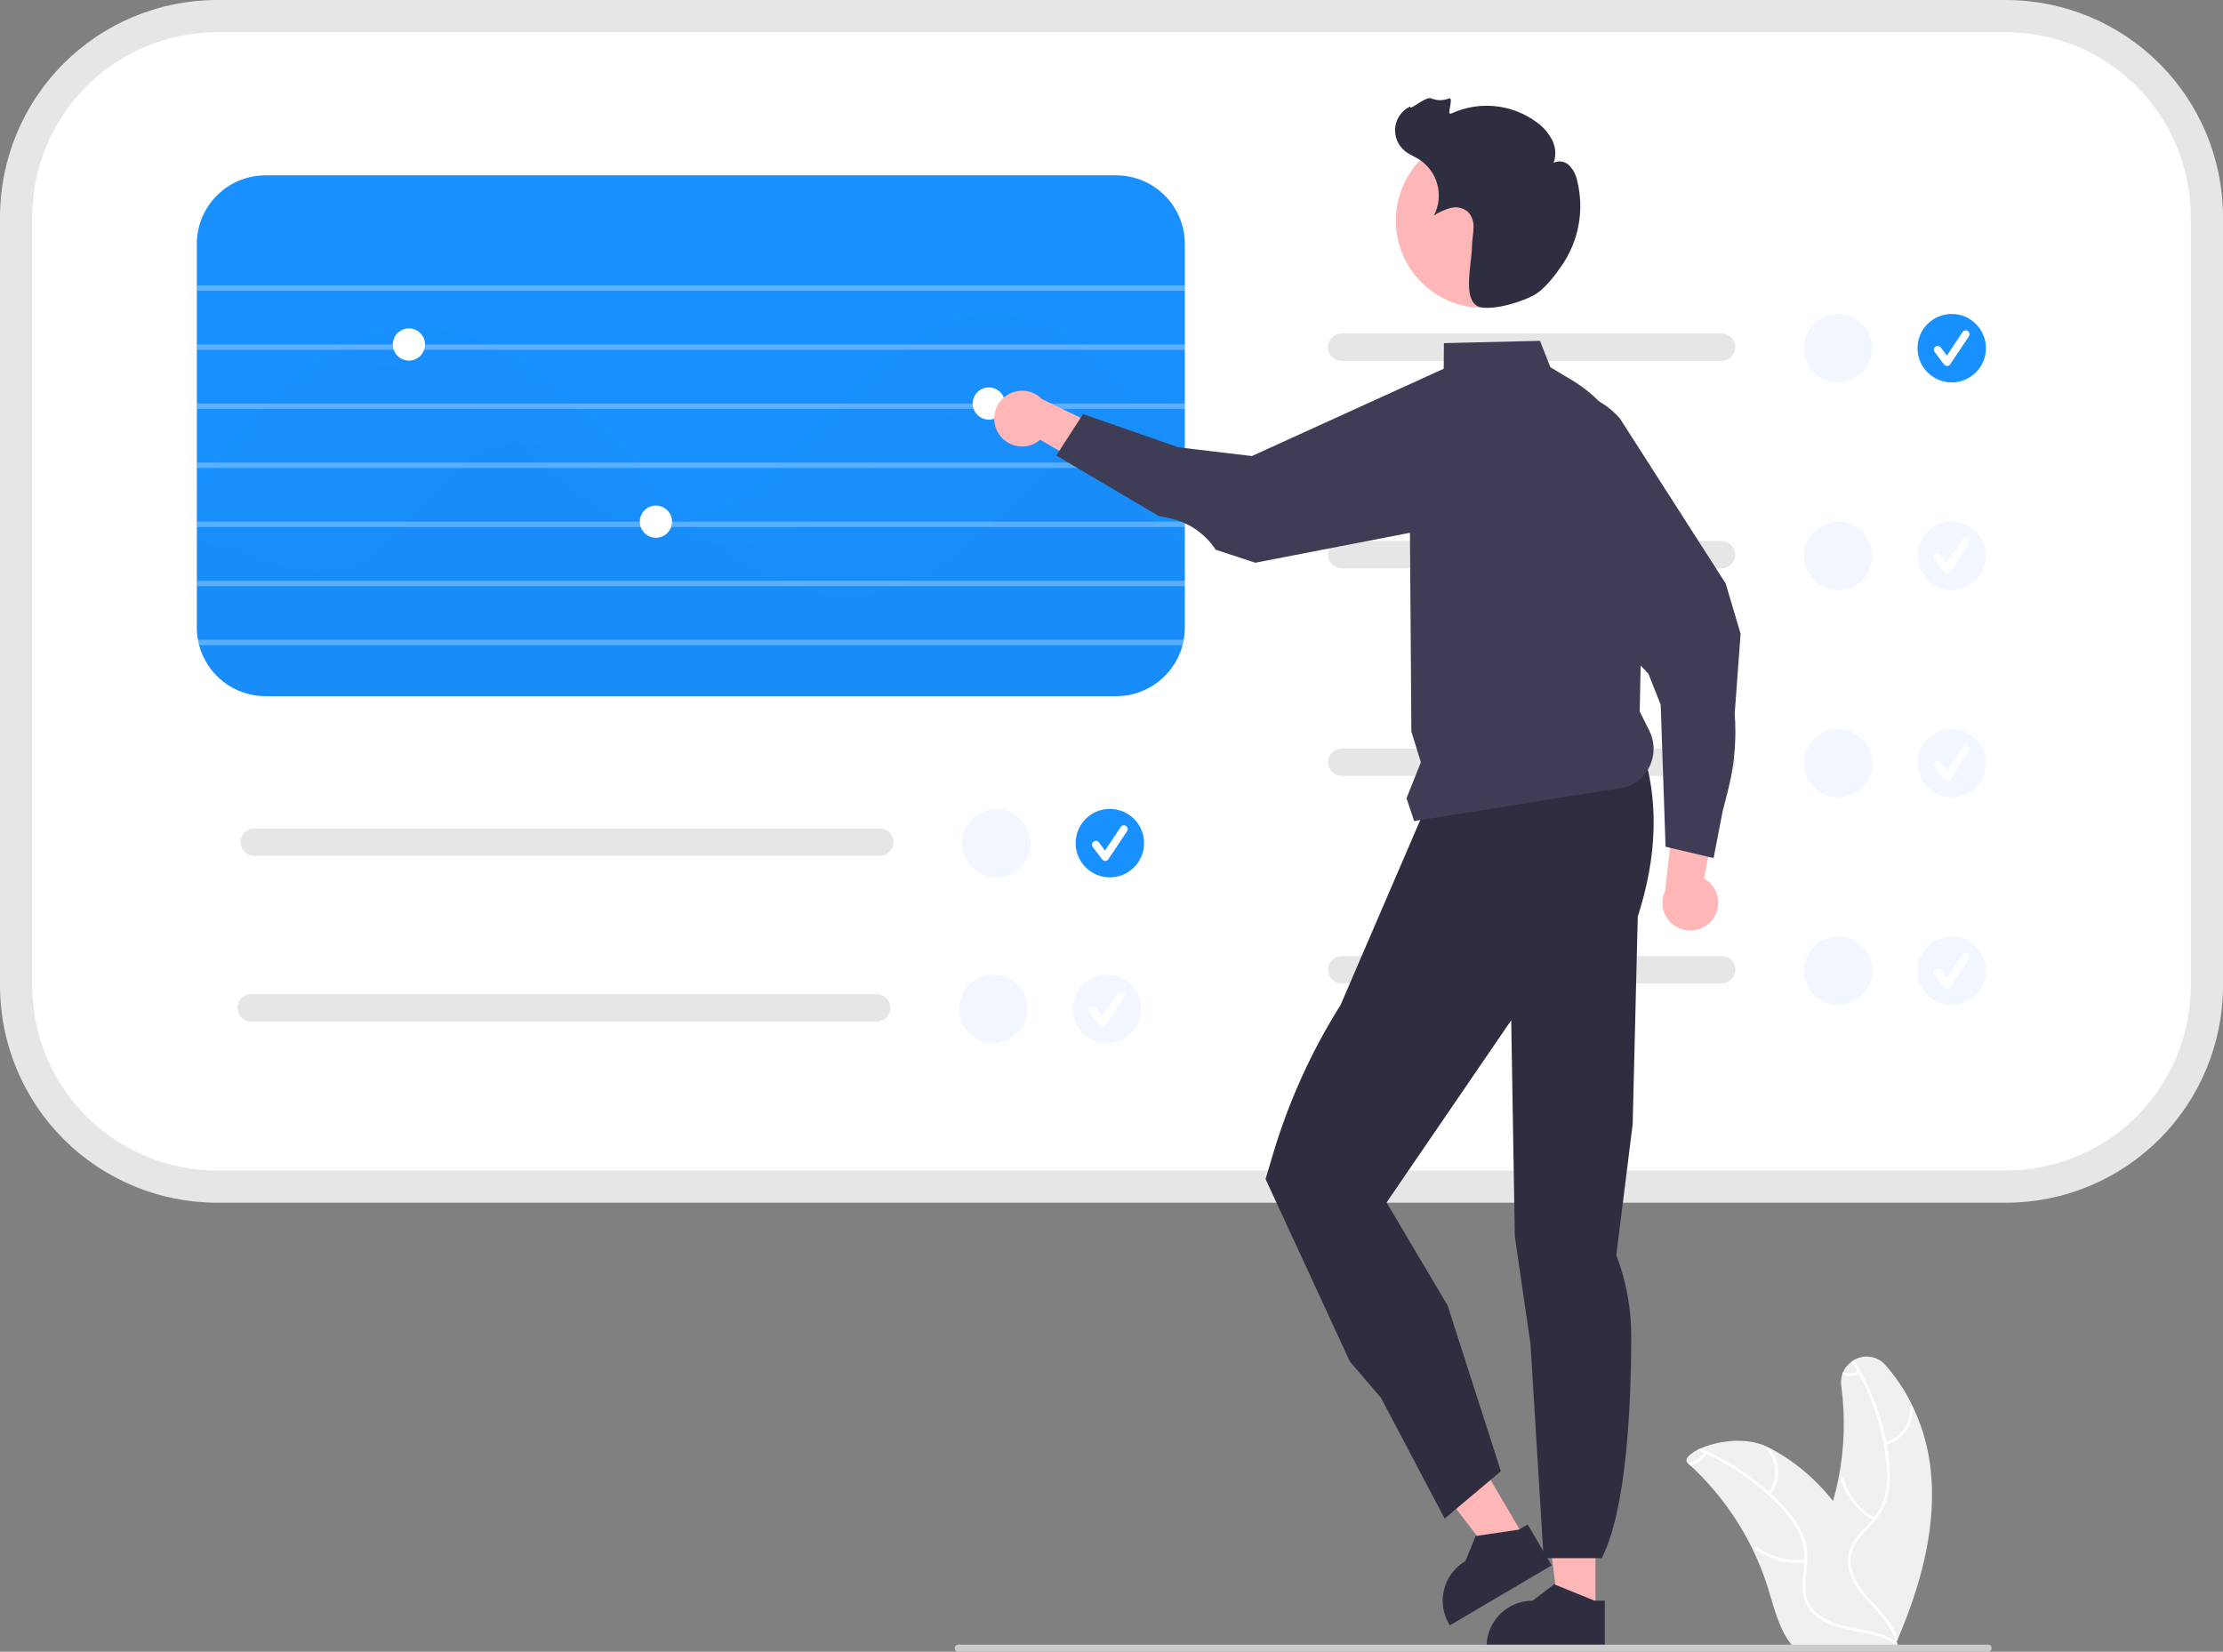 <svg width="541" height="402" viewBox="0 0 541 402" fill="none" xmlns="http://www.w3.org/2000/svg">
    <rect x="0" y="0" width="541" height="402" fill="#808080" stroke="none"/>
    <path
        d="M461.833 398.982C467.573 385.535 471.621 370.9 469.705 356.416C469.048 351.505 467.619 346.728 465.47 342.263C463.739 338.624 461.504 335.246 458.83 332.23C457.905 331.167 456.637 330.461 455.245 330.238C453.854 330.014 452.428 330.286 451.217 331.006C451.03 331.114 450.842 331.229 450.67 331.352C449.732 332.012 448.992 332.916 448.531 333.966C448.441 334.167 448.367 334.374 448.307 334.586C448.043 335.47 447.972 336.401 448.098 337.315C449.108 344.77 448.889 352.339 447.45 359.722C447.083 361.602 446.634 363.465 446.103 365.311C444.912 363.824 443.645 362.398 442.308 361.04C438.841 357.527 434.843 354.581 430.46 352.311H430.453C430.431 352.296 430.417 352.289 430.395 352.275C425.08 349.567 417.993 350.69 413.852 352.534C413.578 352.649 413.319 352.779 413.067 352.901C410.906 354.011 409.833 355.285 410.755 356.121C410.964 356.301 411.172 356.488 411.367 356.675C417.645 362.48 422.789 369.401 426.535 377.087V377.094C428.024 380.154 429.278 383.323 430.287 386.573C431.677 391.06 432.83 396.037 435.545 399.695C435.823 400.081 436.123 400.449 436.445 400.797L460.702 400.603C460.76 400.574 460.81 400.553 460.868 400.524L461.833 400.56C461.797 400.387 461.754 400.214 461.711 400.041V400.027C461.689 399.933 461.66 399.832 461.639 399.746C461.617 399.674 461.603 399.609 461.588 399.551C461.631 399.443 461.675 399.342 461.725 399.234C461.761 399.148 461.797 399.069 461.833 398.982Z"
        fill="#F0F0F0" />
    <path
        d="M461.71 400.027C461.703 400.081 461.682 400.132 461.649 400.175C461.616 400.218 461.572 400.253 461.523 400.274C461.473 400.296 461.418 400.304 461.364 400.299C461.31 400.293 461.258 400.274 461.213 400.243C460.217 399.52 459.123 398.94 457.965 398.521C457.958 398.514 457.958 398.521 457.958 398.521C456.497 397.996 454.993 397.596 453.464 397.326C453.449 397.326 453.442 397.319 453.428 397.319C452.808 397.196 452.189 397.088 451.57 396.973C448.559 396.418 445.498 395.748 442.891 394.034C441.83 393.377 440.92 392.503 440.221 391.469C439.522 390.435 439.05 389.264 438.836 388.035C438.454 385.622 438.937 383.195 439.139 380.789C439.153 380.616 439.167 380.436 439.175 380.263C439.189 380.04 439.196 379.824 439.196 379.608C439.27 377.424 438.831 375.253 437.914 373.27C436.736 370.895 435.19 368.722 433.333 366.831C432.376 365.801 431.377 364.809 430.337 363.856H430.33C430.287 363.813 430.251 363.777 430.208 363.741C430.208 363.734 430.201 363.727 430.193 363.719C425.749 359.681 420.708 356.353 415.249 353.852C415.054 353.766 414.853 353.672 414.651 353.586C414.125 353.348 413.599 353.125 413.066 352.901C413.318 352.779 413.578 352.649 413.851 352.534C419.941 355.11 425.56 358.678 430.481 363.093C430.647 363.237 430.813 363.388 430.971 363.539C432.217 364.692 433.403 365.899 434.529 367.162C436.33 369.102 437.788 371.332 438.843 373.76C439.617 375.724 439.958 377.831 439.844 379.939C439.83 380.343 439.801 380.746 439.765 381.156C439.542 383.584 439.045 386.09 439.599 388.517C440.233 391.283 442.38 393.213 444.871 394.394C446.521 395.13 448.252 395.667 450.028 395.993C453.701 396.764 457.497 397.138 460.709 399.112H460.716C460.767 399.148 460.817 399.177 460.86 399.206C460.868 399.206 460.868 399.206 460.868 399.213C461.1 399.351 461.323 399.502 461.537 399.667C461.552 399.674 461.566 399.688 461.581 399.695C461.601 399.71 461.621 399.727 461.638 399.746C461.672 399.784 461.695 399.829 461.708 399.878C461.72 399.926 461.721 399.977 461.71 400.027Z"
        fill="white" />
    <path
        d="M430.782 363.786C432.091 362.163 432.78 360.128 432.727 358.043C432.673 355.959 431.881 353.961 430.491 352.407C430.208 352.094 429.708 352.518 429.991 352.832C431.288 354.276 432.026 356.137 432.072 358.078C432.117 360.019 431.468 361.913 430.24 363.417C429.974 363.744 430.517 364.112 430.782 363.786Z"
        fill="white" />
    <path
        d="M439.405 379.586C435.171 380.078 430.907 378.956 427.464 376.444C427.123 376.195 426.754 376.737 427.095 376.986C430.683 379.594 435.122 380.752 439.527 380.23C439.947 380.18 439.822 379.536 439.405 379.586Z"
        fill="white" />
    <path
        d="M415.292 353.773C415.278 353.802 415.263 353.823 415.249 353.852C414.852 354.581 414.298 355.213 413.626 355.702C412.955 356.19 412.183 356.523 411.367 356.676C411.172 356.488 410.964 356.301 410.755 356.121C410.787 356.1 410.824 356.088 410.863 356.085C411.647 355.999 412.4 355.727 413.058 355.292C413.717 354.858 414.263 354.273 414.651 353.586C414.687 353.528 414.723 353.463 414.752 353.406C414.776 353.37 414.807 353.339 414.842 353.316C414.878 353.292 414.919 353.276 414.961 353.268C415.003 353.26 415.046 353.26 415.088 353.269C415.13 353.278 415.17 353.295 415.206 353.319C415.275 353.37 415.322 353.445 415.338 353.529C415.354 353.613 415.338 353.7 415.292 353.773Z"
        fill="white" />
    <path
        d="M52.764 3.92C39.815 3.935 27.399 9.086 18.242 18.243C9.086 27.4 3.935 39.816 3.92 52.766V239.956C3.935 252.906 9.086 265.321 18.242 274.479C27.399 283.636 39.815 288.786 52.764 288.801H488.235C501.185 288.786 513.6 283.636 522.757 274.479C531.914 265.321 537.065 252.906 537.08 239.956V52.766C537.065 39.816 531.914 27.4 522.757 18.243C513.6 9.086 501.185 3.935 488.235 3.92H52.764Z"
        fill="white" />
    <path
        d="M488.236 292.721H52.764C38.775 292.706 25.363 287.141 15.472 277.249C5.58 267.357 0.016 253.945 0 239.956V52.766C0.016 38.776 5.58 25.364 15.472 15.472C25.363 5.58 38.775 0.016 52.764 4.57764e-05H488.236C502.225 0.016 515.636 5.58 525.528 15.472C535.42 25.364 540.984 38.776 541 52.766V239.956C540.984 253.945 535.42 267.357 525.528 277.249C515.636 287.141 502.225 292.706 488.236 292.721V292.721ZM52.764 7.841C40.854 7.854 29.435 12.592 21.013 21.014C12.591 29.436 7.854 40.855 7.841 52.766V239.956C7.854 251.867 12.591 263.286 21.013 271.708C29.435 280.13 40.854 284.867 52.764 284.881H488.236C500.146 284.867 511.565 280.13 519.987 271.708C528.409 263.286 533.146 251.867 533.159 239.956V52.766C533.146 40.855 528.409 29.436 519.987 21.014C511.565 12.592 500.146 7.854 488.236 7.841H52.764Z"
        fill="#E6E6E6" />
    <path
        d="M271.669 42.676H64.573C60.154 42.684 55.917 44.443 52.791 47.569C49.666 50.694 47.907 54.931 47.899 59.351V152.76C47.897 153.751 47.989 154.74 48.174 155.714C48.239 156.158 48.343 156.589 48.448 157.021C49.397 160.575 51.491 163.718 54.406 165.962C57.321 168.206 60.895 169.427 64.573 169.435H271.669C272.009 169.435 272.349 169.422 272.676 169.396H272.911V169.383C272.976 169.385 273.042 169.381 273.107 169.37C273.172 169.37 273.251 169.357 273.316 169.357C273.338 169.359 273.361 169.354 273.381 169.344C273.525 169.331 273.669 169.317 273.799 169.304C274.035 169.265 274.27 169.239 274.492 169.2C274.521 169.189 274.552 169.185 274.583 169.187C274.624 169.167 274.669 169.158 274.714 169.161C274.719 169.156 274.725 169.152 274.732 169.15C274.739 169.147 274.746 169.147 274.753 169.148C274.897 169.121 275.041 169.095 275.185 169.056C275.264 169.045 275.343 169.028 275.42 169.004C275.707 168.939 275.995 168.873 276.269 168.782C276.4 168.742 276.517 168.716 276.648 168.677C276.818 168.625 277.001 168.56 277.171 168.494C277.26 168.47 277.347 168.439 277.432 168.403C277.442 168.403 277.452 168.4 277.461 168.396C277.47 168.391 277.478 168.385 277.484 168.377C277.862 168.243 278.233 168.091 278.595 167.919C278.909 167.776 279.209 167.619 279.51 167.462C279.628 167.41 279.732 167.344 279.85 167.279C279.879 167.266 279.905 167.248 279.928 167.227C280.229 167.044 280.529 166.861 280.817 166.691C280.83 166.678 280.83 166.665 280.843 166.665C280.845 166.665 280.846 166.664 280.848 166.664C280.849 166.663 280.851 166.662 280.852 166.661C280.853 166.66 280.854 166.658 280.855 166.657C280.856 166.655 280.856 166.653 280.856 166.652C281.163 166.459 281.46 166.249 281.745 166.024H281.758C281.836 165.959 281.901 165.907 281.967 165.855C282.058 165.789 282.15 165.711 282.228 165.645C282.385 165.515 282.542 165.384 282.685 165.253C282.774 165.186 282.857 165.112 282.934 165.031C283.156 164.835 283.365 164.626 283.574 164.417C283.685 164.31 283.79 164.197 283.888 164.077C284.05 163.921 284.203 163.756 284.345 163.581C284.476 163.411 284.619 163.241 284.75 163.071C284.905 162.893 285.049 162.705 285.181 162.509C285.416 162.195 285.626 161.882 285.835 161.542C286.005 161.268 286.174 160.98 286.331 160.693C286.41 160.549 286.488 160.392 286.566 160.235C286.58 160.235 286.58 160.222 286.58 160.209C286.723 159.935 286.854 159.66 286.972 159.373C287.024 159.255 287.076 159.151 287.115 159.033C287.22 158.811 287.298 158.576 287.39 158.34C287.533 157.909 287.677 157.465 287.795 157.021C287.899 156.589 288.004 156.158 288.069 155.714C288.254 154.74 288.345 153.751 288.344 152.76V59.351C288.336 54.931 286.577 50.694 283.451 47.569C280.326 44.443 276.089 42.684 271.669 42.676V42.676Z"
        fill="#1890FF" />
    <path opacity="0.3" d="M288.344 69.466H47.899V70.772H288.344V69.466Z" fill="white" />
    <path opacity="0.3" d="M288.344 83.84H47.899V85.147H288.344V83.84Z" fill="white" />
    <path opacity="0.3" d="M288.344 98.215H47.899V99.522H288.344V98.215Z" fill="white" />
    <path opacity="0.3" d="M288.344 112.59H47.899V113.896H288.344V112.59Z" fill="white" />
    <path opacity="0.3" d="M288.344 126.964H47.899V128.271H288.344V126.964Z" fill="white" />
    <path opacity="0.3" d="M288.344 141.339H47.899V142.646H288.344V141.339Z" fill="white" />
    <path opacity="0.3"
        d="M288.069 155.714C288.004 156.158 287.899 156.589 287.795 157.021H48.082C48.003 156.589 47.951 156.152 47.925 155.714H288.069Z"
        fill="white" />
    <g opacity="0.1">
        <path opacity="0.1"
            d="M288.344 132.531V152.76C288.345 153.751 288.254 154.74 288.069 155.714C288.004 156.158 287.899 156.589 287.795 157.021C287.677 157.465 287.533 157.909 287.39 158.34C287.298 158.576 287.22 158.811 287.115 159.033C287.076 159.151 287.024 159.255 286.972 159.373C286.854 159.66 286.723 159.935 286.58 160.209C286.58 160.222 286.58 160.235 286.566 160.235C286.488 160.392 286.41 160.549 286.331 160.693C286.174 160.98 286.005 161.268 285.835 161.542C285.626 161.882 285.416 162.195 285.181 162.509C285.049 162.705 284.905 162.893 284.75 163.071C284.619 163.241 284.476 163.411 284.345 163.581C284.203 163.755 284.05 163.921 283.888 164.077C283.79 164.197 283.685 164.31 283.574 164.417C283.365 164.626 283.156 164.835 282.934 165.031C282.857 165.112 282.774 165.186 282.685 165.253C282.542 165.384 282.385 165.515 282.228 165.645C282.15 165.711 282.058 165.789 281.967 165.854C281.901 165.907 281.836 165.959 281.758 166.024H281.744C281.46 166.249 281.163 166.459 280.856 166.652C280.856 166.653 280.856 166.655 280.855 166.657C280.854 166.658 280.853 166.66 280.852 166.661C280.851 166.662 280.849 166.663 280.848 166.664C280.846 166.664 280.845 166.665 280.843 166.665C280.83 166.665 280.83 166.678 280.817 166.691C280.634 166.821 280.438 166.939 280.242 167.057C280.137 167.122 280.033 167.174 279.928 167.227C279.905 167.248 279.879 167.266 279.85 167.279C279.732 167.344 279.628 167.41 279.51 167.462C279.209 167.619 278.909 167.775 278.595 167.919C278.233 168.091 277.862 168.243 277.484 168.377C277.478 168.385 277.47 168.391 277.461 168.395C277.452 168.4 277.442 168.402 277.432 168.403C277.347 168.439 277.26 168.47 277.171 168.494C277.001 168.559 276.818 168.625 276.648 168.677C276.517 168.716 276.4 168.742 276.269 168.782C275.995 168.873 275.707 168.938 275.42 169.004C275.343 169.027 275.264 169.045 275.185 169.056C275.041 169.095 274.897 169.121 274.753 169.147C274.746 169.147 274.739 169.147 274.732 169.15C274.725 169.152 274.719 169.156 274.714 169.161C274.669 169.158 274.624 169.167 274.583 169.187C274.552 169.185 274.521 169.189 274.492 169.2C274.27 169.239 274.035 169.265 273.799 169.304C273.669 169.317 273.525 169.33 273.381 169.343C273.361 169.354 273.338 169.359 273.316 169.357C273.172 169.37 273.041 169.383 272.911 169.396H272.885C272.741 169.409 272.597 169.409 272.453 169.422C272.192 169.435 271.931 169.435 271.669 169.435H64.573C60.895 169.427 57.321 168.206 54.406 165.962C51.491 163.718 49.397 160.575 48.448 157.02H48.082C48.003 156.588 47.951 156.152 47.925 155.714C47.912 155.465 47.899 155.204 47.899 154.956V132.165C50.642 132.246 53.362 132.69 55.988 133.485C63.097 135.654 70.01 139.327 77.432 139.327C78.02 139.327 78.634 139.3 79.235 139.248C87.05 138.595 93.126 133.747 98.183 128.271C98.588 127.84 98.994 127.409 99.373 126.964C100.327 125.906 101.241 124.821 102.13 123.75C104.969 120.164 108.151 116.864 111.63 113.896C112.192 113.439 112.754 113.008 113.329 112.59C116.703 110.073 120.676 108.483 124.855 107.977C125.39 107.924 125.926 107.885 126.462 107.872C132.055 107.702 137.308 109.715 142.091 112.59C142.783 113.008 143.476 113.439 144.142 113.896C146.429 115.447 148.632 117.117 150.742 118.901C153.998 121.762 157.4 124.454 160.934 126.964C161.196 127.147 161.457 127.33 161.718 127.487C162.123 127.761 162.542 128.023 162.96 128.271C166.539 130.572 170.565 132.091 174.773 132.727C174.917 132.753 175.073 132.78 175.23 132.793C182.038 133.59 188.376 131.577 194.165 128.271C194.884 127.853 195.616 127.422 196.321 126.964C200.843 123.959 205.082 120.547 208.984 116.771C210.003 115.817 211.036 114.85 212.107 113.896C212.591 113.465 213.074 113.021 213.571 112.59C221.333 105.768 230.284 99.522 240.856 99.522C241.3 99.522 241.758 99.535 242.215 99.561C249.82 99.927 256.498 103.612 262.104 108.29C263.732 109.641 265.29 111.077 266.769 112.59C266.834 112.655 266.887 112.707 266.952 112.773C267.318 113.138 267.684 113.517 268.023 113.896C272.205 118.274 276.06 122.952 280.608 126.964C281.104 127.422 281.614 127.853 282.136 128.271C283.705 129.573 285.364 130.761 287.102 131.826C287.507 132.074 287.925 132.309 288.344 132.531Z"
            fill="black" />
    </g>
    <g opacity="0.1">
        <path opacity="0.1"
            d="M288.344 112.786V152.76C288.345 153.751 288.254 154.74 288.069 155.714C288.004 156.158 287.899 156.589 287.795 157.02C287.677 157.465 287.533 157.909 287.39 158.34C287.298 158.576 287.22 158.811 287.115 159.033C287.076 159.151 287.024 159.255 286.972 159.373C286.854 159.66 286.723 159.935 286.58 160.209C286.58 160.222 286.58 160.235 286.566 160.235C286.488 160.392 286.41 160.549 286.331 160.693C286.174 160.98 286.005 161.268 285.835 161.542C285.626 161.882 285.416 162.195 285.181 162.509C285.049 162.705 284.905 162.893 284.75 163.071C284.619 163.241 284.476 163.411 284.345 163.581C284.203 163.755 284.05 163.921 283.888 164.077C283.79 164.197 283.685 164.31 283.574 164.417C283.365 164.626 283.156 164.835 282.934 165.031C282.857 165.112 282.774 165.186 282.685 165.253C282.542 165.384 282.385 165.515 282.228 165.645C282.15 165.711 282.058 165.789 281.967 165.854C281.901 165.907 281.836 165.959 281.758 166.024H281.744C281.46 166.249 281.163 166.459 280.856 166.652C280.856 166.653 280.856 166.655 280.855 166.657C280.854 166.658 280.853 166.66 280.852 166.661C280.851 166.662 280.849 166.663 280.848 166.664C280.846 166.664 280.845 166.665 280.843 166.665C280.83 166.665 280.83 166.678 280.817 166.691C280.634 166.821 280.438 166.939 280.242 167.057C280.137 167.122 280.033 167.174 279.928 167.227C279.905 167.248 279.879 167.266 279.85 167.279C279.732 167.344 279.628 167.41 279.51 167.462C279.209 167.619 278.909 167.775 278.595 167.919C278.233 168.09 277.862 168.243 277.484 168.377C277.478 168.384 277.47 168.391 277.461 168.395C277.452 168.4 277.442 168.402 277.432 168.403C277.347 168.439 277.26 168.469 277.171 168.494C277.001 168.559 276.818 168.625 276.648 168.677C276.517 168.716 276.4 168.742 276.269 168.782C275.995 168.873 275.707 168.938 275.42 169.004C275.343 169.027 275.264 169.045 275.185 169.056C275.041 169.095 274.897 169.121 274.753 169.147C274.746 169.147 274.739 169.147 274.732 169.15C274.725 169.152 274.719 169.156 274.714 169.16C274.669 169.158 274.624 169.167 274.583 169.187C274.552 169.185 274.521 169.189 274.492 169.2C274.27 169.239 274.035 169.265 273.799 169.304C273.669 169.317 273.525 169.33 273.381 169.343C273.361 169.354 273.338 169.359 273.316 169.357C273.251 169.357 273.172 169.37 273.107 169.37C273.042 169.38 272.976 169.385 272.911 169.383C272.855 169.394 272.798 169.398 272.741 169.396H272.676C272.61 169.409 272.532 169.409 272.453 169.422C272.192 169.435 271.931 169.435 271.669 169.435H64.573C60.895 169.427 57.321 168.206 54.406 165.962C51.491 163.718 49.397 160.575 48.448 157.02C48.343 156.589 48.239 156.158 48.174 155.714C47.989 154.74 47.897 153.751 47.899 152.76V129.486C48.356 129.094 48.801 128.689 49.245 128.271C49.703 127.84 50.147 127.409 50.591 126.964C54.484 122.913 58.029 118.542 61.189 113.896C61.294 113.753 61.398 113.622 61.49 113.478C61.699 113.178 61.908 112.89 62.13 112.59C65.299 107.951 68.844 103.58 72.728 99.522C73.172 99.077 73.616 98.646 74.074 98.215C78.935 93.641 84.475 90.23 91.009 89.42C100.013 88.296 108.389 92.465 115.799 98.215C116.347 98.646 116.883 99.077 117.419 99.522C119.954 101.586 122.359 103.834 124.632 106.069C125.233 106.67 125.848 107.271 126.462 107.872C128.043 109.453 129.663 111.035 131.297 112.59C131.767 113.034 132.225 113.465 132.695 113.896C139.229 119.947 146.298 125.265 154.701 126.964C155.276 127.082 155.864 127.186 156.452 127.265C159.627 127.688 162.849 127.586 165.991 126.964C166.514 126.873 167.024 126.755 167.546 126.625C175.413 124.677 182.705 119.777 189.304 113.896C189.774 113.465 190.258 113.034 190.728 112.59C194.1 109.466 197.301 106.121 200.294 102.828C201.287 101.73 202.306 100.619 203.326 99.522C203.744 99.09 204.149 98.659 204.554 98.215C208.927 93.449 213.711 89.076 218.85 85.147C219.464 84.689 220.078 84.258 220.692 83.84C227.605 79.123 235.158 76.091 243.456 76.574C250.304 76.966 256.563 79.789 262.195 83.84C262.77 84.258 263.345 84.689 263.92 85.147C268.206 88.59 272.118 92.475 275.59 96.738C275.995 97.222 276.4 97.718 276.805 98.215C277.014 98.463 277.21 98.725 277.419 98.973L277.85 99.522C281.313 103.847 284.645 108.343 288.187 112.59L288.344 112.786Z"
            fill="black" />
    </g>
    <g opacity="0.1">
        <path opacity="0.1"
            d="M288.344 96.281V152.76C288.345 153.751 288.254 154.74 288.069 155.714C288.004 156.158 287.899 156.589 287.795 157.021C287.677 157.465 287.533 157.909 287.39 158.34C287.298 158.576 287.22 158.811 287.115 159.033C287.076 159.151 287.024 159.255 286.972 159.373C286.854 159.66 286.723 159.935 286.58 160.209C286.58 160.222 286.58 160.235 286.566 160.235C286.488 160.392 286.41 160.549 286.331 160.693C286.174 160.98 286.005 161.268 285.835 161.542C285.626 161.882 285.416 162.195 285.181 162.509C285.049 162.705 284.905 162.893 284.75 163.071C284.619 163.241 284.476 163.411 284.345 163.581C284.203 163.755 284.05 163.921 283.888 164.077C283.79 164.197 283.685 164.31 283.574 164.417C283.365 164.626 283.156 164.835 282.934 165.031C282.857 165.112 282.774 165.186 282.685 165.253C282.542 165.384 282.385 165.515 282.228 165.645C282.15 165.711 282.058 165.789 281.967 165.854C281.901 165.907 281.836 165.959 281.758 166.024H281.744C281.46 166.249 281.163 166.459 280.856 166.652C280.856 166.653 280.856 166.655 280.855 166.657C280.854 166.658 280.853 166.66 280.852 166.661C280.851 166.662 280.849 166.663 280.848 166.664C280.846 166.664 280.845 166.665 280.843 166.665C280.83 166.665 280.83 166.678 280.817 166.691C280.634 166.821 280.438 166.939 280.242 167.057C280.137 167.122 280.033 167.174 279.928 167.227C279.905 167.248 279.879 167.266 279.85 167.279C279.732 167.344 279.628 167.41 279.51 167.462C279.209 167.619 278.909 167.775 278.595 167.919C278.233 168.091 277.862 168.243 277.484 168.377C277.478 168.385 277.47 168.391 277.461 168.395C277.452 168.4 277.442 168.402 277.432 168.403C277.347 168.439 277.26 168.47 277.171 168.494C277.001 168.559 276.818 168.625 276.648 168.677C276.517 168.716 276.4 168.742 276.269 168.782C275.995 168.873 275.707 168.938 275.42 169.004C275.343 169.027 275.264 169.045 275.185 169.056C275.041 169.095 274.897 169.121 274.753 169.147C274.746 169.147 274.739 169.147 274.732 169.15C274.725 169.152 274.719 169.156 274.714 169.161C274.669 169.158 274.624 169.167 274.583 169.187C274.552 169.185 274.521 169.189 274.492 169.2C274.27 169.239 274.035 169.265 273.799 169.304C273.669 169.317 273.525 169.33 273.381 169.343C273.361 169.354 273.338 169.359 273.316 169.357C273.251 169.357 273.172 169.37 273.107 169.37C273.042 169.38 272.976 169.385 272.911 169.383C272.904 169.39 272.894 169.394 272.885 169.396H272.676C272.349 169.422 272.009 169.435 271.669 169.435H64.573C60.895 169.427 57.321 168.206 54.406 165.962C51.491 163.718 49.397 160.575 48.448 157.02C48.343 156.589 48.239 156.158 48.174 155.714C47.989 154.74 47.897 153.751 47.899 152.76V119.019C49.219 117.307 50.543 115.6 51.872 113.896C52.212 113.452 52.551 113.021 52.891 112.59C54.681 110.29 56.485 108.016 58.34 105.794C60.117 103.664 61.986 101.56 63.933 99.522C64.351 99.09 64.769 98.646 65.201 98.215C70.158 93.05 75.852 88.647 82.097 85.147C82.947 84.677 83.809 84.245 84.685 83.84C89.321 81.627 94.337 80.318 99.464 79.985C106.19 79.649 112.894 80.973 118.987 83.84C119.902 84.232 120.804 84.677 121.692 85.147C128.082 88.44 134.08 93.053 139.699 98.215C140.183 98.633 140.64 99.077 141.111 99.522C145.567 103.703 149.788 108.186 153.812 112.59C154.113 112.916 154.414 113.256 154.714 113.583C154.806 113.687 154.91 113.792 155.002 113.896C158.922 118.209 163.103 122.574 167.546 126.625C167.664 126.742 167.795 126.847 167.925 126.964C168.409 127.409 168.892 127.84 169.389 128.271C171.14 129.826 172.943 131.316 174.773 132.727C179.109 136.142 183.833 139.033 188.847 141.339C189.905 141.823 190.977 142.254 192.061 142.646C198.036 144.928 204.484 145.691 210.826 144.867C213.74 144.464 216.595 143.718 219.333 142.646C220.379 142.254 221.398 141.809 222.404 141.339C229.03 138.203 235.015 133.459 240.686 128.271C241.156 127.84 241.627 127.409 242.097 126.964C245.325 123.933 248.461 120.783 251.558 117.738C252.865 116.458 254.198 115.164 255.57 113.896C256.04 113.465 256.524 113.034 257.007 112.59C258.654 111.113 260.353 109.662 262.104 108.29C266.384 104.787 271.091 101.841 276.112 99.522C276.544 99.326 276.988 99.143 277.419 98.973C278.086 98.698 278.752 98.45 279.418 98.215C282.296 97.184 285.297 96.533 288.344 96.281Z"
            fill="black" />
    </g>
    <path
        d="M99.516 87.76C101.681 87.76 103.437 86.005 103.437 83.84C103.437 81.675 101.681 79.92 99.516 79.92C97.351 79.92 95.596 81.675 95.596 83.84C95.596 86.005 97.351 87.76 99.516 87.76Z"
        fill="white" />
    <path
        d="M159.627 130.885C161.792 130.885 163.548 129.129 163.548 126.964C163.548 124.799 161.792 123.044 159.627 123.044C157.462 123.044 155.707 124.799 155.707 126.964C155.707 129.129 157.462 130.885 159.627 130.885Z"
        fill="white" />
    <path
        d="M240.647 102.135C242.812 102.135 244.567 100.38 244.567 98.215C244.567 96.05 242.812 94.294 240.647 94.294C238.481 94.294 236.726 96.05 236.726 98.215C236.726 100.38 238.481 102.135 240.647 102.135Z"
        fill="white" />
    <path
        d="M418.968 131.664H326.528C326.09 131.663 325.656 131.749 325.25 131.917C324.845 132.084 324.477 132.33 324.167 132.639C323.856 132.949 323.61 133.317 323.442 133.722C323.274 134.127 323.188 134.561 323.188 135C323.188 135.438 323.274 135.872 323.442 136.277C323.61 136.682 323.856 137.05 324.167 137.36C324.477 137.67 324.845 137.915 325.25 138.083C325.656 138.25 326.09 138.336 326.528 138.335H418.968C419.852 138.335 420.701 137.984 421.326 137.358C421.952 136.733 422.303 135.884 422.303 135C422.303 134.115 421.952 133.267 421.326 132.641C420.701 132.016 419.852 131.664 418.968 131.664V131.664Z"
        fill="#E6E6E6" />
    <path
        d="M418.968 182.173H326.529C325.644 182.173 324.796 182.525 324.17 183.15C323.545 183.776 323.193 184.624 323.193 185.509C323.193 186.393 323.545 187.242 324.17 187.867C324.796 188.493 325.644 188.844 326.529 188.844H418.968C419.852 188.844 420.701 188.493 421.326 187.867C421.952 187.242 422.303 186.393 422.303 185.509C422.303 184.624 421.952 183.776 421.326 183.15C420.701 182.525 419.852 182.173 418.968 182.173V182.173Z"
        fill="#E6E6E6" />
    <path
        d="M418.968 232.682H326.529C325.644 232.682 324.796 233.034 324.17 233.659C323.545 234.285 323.193 235.133 323.193 236.018C323.193 236.902 323.545 237.751 324.17 238.376C324.796 239.002 325.644 239.353 326.529 239.353H418.968C419.852 239.353 420.701 239.002 421.326 238.376C421.952 237.751 422.303 236.902 422.303 236.018C422.303 235.133 421.952 234.285 421.326 233.659C420.701 233.034 419.852 232.682 418.968 232.682Z"
        fill="#E6E6E6" />
    <path
        d="M474.979 143.579C479.58 143.579 483.309 139.85 483.309 135.249C483.309 130.649 479.58 126.919 474.979 126.919C470.379 126.919 466.65 130.649 466.65 135.249C466.65 139.85 470.379 143.579 474.979 143.579Z"
        fill="#F2F6FF" />
    <path
        d="M473.843 139.584C473.699 139.584 473.557 139.551 473.429 139.487C473.3 139.422 473.188 139.329 473.102 139.214L470.829 136.184C470.756 136.086 470.703 135.976 470.673 135.858C470.642 135.74 470.635 135.617 470.653 135.496C470.67 135.376 470.71 135.26 470.772 135.155C470.834 135.05 470.917 134.959 471.014 134.886C471.111 134.812 471.222 134.759 471.34 134.729C471.458 134.699 471.581 134.692 471.701 134.71C471.822 134.727 471.938 134.768 472.043 134.83C472.147 134.892 472.239 134.974 472.312 135.072L473.798 137.054L477.617 131.326C477.753 131.122 477.965 130.98 478.206 130.932C478.447 130.883 478.697 130.933 478.902 131.069C479.106 131.206 479.248 131.418 479.296 131.659C479.345 131.9 479.295 132.15 479.159 132.354L474.614 139.172C474.532 139.295 474.421 139.397 474.291 139.469C474.162 139.54 474.017 139.58 473.869 139.584L473.843 139.584Z"
        fill="white" />
    <path
        d="M474.979 194.088C479.58 194.088 483.309 190.359 483.309 185.758C483.309 181.158 479.58 177.428 474.979 177.428C470.379 177.428 466.65 181.158 466.65 185.758C466.65 190.359 470.379 194.088 474.979 194.088Z"
        fill="#F2F6FF" />
    <path
        d="M473.843 190.094C473.699 190.094 473.557 190.06 473.429 189.996C473.3 189.931 473.188 189.838 473.102 189.723L470.829 186.693C470.756 186.595 470.703 186.485 470.673 186.367C470.642 186.249 470.635 186.126 470.653 186.005C470.67 185.885 470.71 185.769 470.772 185.664C470.834 185.559 470.917 185.468 471.014 185.395C471.111 185.322 471.222 185.268 471.34 185.238C471.458 185.208 471.581 185.201 471.701 185.219C471.822 185.236 471.938 185.277 472.043 185.339C472.147 185.401 472.239 185.483 472.312 185.581L473.798 187.563L477.617 181.835C477.684 181.734 477.771 181.647 477.872 181.58C477.973 181.512 478.087 181.465 478.206 181.441C478.325 181.417 478.448 181.417 478.568 181.44C478.687 181.464 478.801 181.511 478.902 181.578C479.003 181.646 479.09 181.733 479.158 181.834C479.225 181.935 479.273 182.048 479.296 182.168C479.32 182.287 479.32 182.41 479.297 182.529C479.273 182.649 479.226 182.762 479.159 182.863L474.614 189.681C474.532 189.804 474.421 189.906 474.291 189.978C474.162 190.049 474.017 190.089 473.869 190.093L473.843 190.094Z"
        fill="white" />
    <path
        d="M474.979 244.597C479.58 244.597 483.309 240.868 483.309 236.267C483.309 231.667 479.58 227.938 474.979 227.938C470.379 227.938 466.65 231.667 466.65 236.267C466.65 240.868 470.379 244.597 474.979 244.597Z"
        fill="#F2F6FF" />
    <path
        d="M418.968 81.155H326.529C325.644 81.155 324.796 81.506 324.17 82.132C323.545 82.757 323.193 83.606 323.193 84.49C323.193 85.375 323.545 86.224 324.17 86.849C324.796 87.475 325.644 87.826 326.529 87.826H418.968C419.852 87.826 420.701 87.475 421.326 86.849C421.952 86.224 422.303 85.375 422.303 84.49C422.303 83.606 421.952 82.757 421.326 82.132C420.701 81.506 419.852 81.155 418.968 81.155Z"
        fill="#E6E6E6" />
    <path
        d="M474.979 93.07C479.58 93.07 483.309 89.34 483.309 84.74C483.309 80.14 479.58 76.41 474.979 76.41C470.379 76.41 466.65 80.14 466.65 84.74C466.65 89.34 470.379 93.07 474.979 93.07Z"
        fill="#1890FF" />
    <path
        d="M473.843 89.075C473.699 89.075 473.557 89.042 473.429 88.978C473.3 88.913 473.188 88.82 473.102 88.705L470.829 85.674C470.756 85.577 470.703 85.466 470.673 85.349C470.642 85.231 470.635 85.108 470.653 84.987C470.67 84.867 470.71 84.751 470.772 84.646C470.834 84.541 470.917 84.45 471.014 84.376C471.111 84.303 471.222 84.25 471.34 84.22C471.458 84.19 471.581 84.183 471.701 84.201C471.822 84.218 471.938 84.259 472.043 84.321C472.147 84.383 472.239 84.465 472.312 84.563L473.798 86.545L477.617 80.817C477.684 80.716 477.771 80.629 477.872 80.561C477.973 80.494 478.087 80.447 478.206 80.423C478.325 80.399 478.448 80.399 478.568 80.422C478.687 80.446 478.801 80.493 478.902 80.56C479.003 80.628 479.09 80.715 479.158 80.816C479.225 80.917 479.273 81.03 479.296 81.15C479.32 81.269 479.32 81.392 479.297 81.511C479.273 81.63 479.226 81.744 479.159 81.845L474.614 88.663C474.532 88.786 474.421 88.888 474.291 88.96C474.162 89.031 474.017 89.071 473.869 89.075L473.843 89.075Z"
        fill="white" />
    <path
        d="M447.343 93.07C451.943 93.07 455.672 89.34 455.672 84.74C455.672 80.14 451.943 76.41 447.343 76.41C442.742 76.41 439.013 80.14 439.013 84.74C439.013 89.34 442.742 93.07 447.343 93.07Z"
        fill="#F2F6FF" />
    <path
        d="M447.343 143.579C451.943 143.579 455.672 139.85 455.672 135.249C455.672 130.649 451.943 126.919 447.343 126.919C442.742 126.919 439.013 130.649 439.013 135.249C439.013 139.85 442.742 143.579 447.343 143.579Z"
        fill="#F2F6FF" />
    <path
        d="M447.343 194.088C451.943 194.088 455.672 190.359 455.672 185.758C455.672 181.158 451.943 177.428 447.343 177.428C442.742 177.428 439.013 181.158 439.013 185.758C439.013 190.359 442.742 194.088 447.343 194.088Z"
        fill="#F2F6FF" />
    <path
        d="M447.343 244.597C451.943 244.597 455.672 240.868 455.672 236.267C455.672 231.667 451.943 227.938 447.343 227.938C442.742 227.938 439.013 231.667 439.013 236.267C439.013 240.868 442.742 244.597 447.343 244.597Z"
        fill="#F2F6FF" />
    <path
        d="M473.843 240.603C473.699 240.603 473.557 240.569 473.429 240.505C473.3 240.44 473.188 240.347 473.102 240.232L470.829 237.202C470.756 237.105 470.703 236.994 470.673 236.876C470.643 236.758 470.636 236.635 470.653 236.515C470.671 236.394 470.711 236.279 470.773 236.174C470.835 236.069 470.917 235.978 471.015 235.905C471.112 235.832 471.223 235.779 471.341 235.748C471.459 235.718 471.581 235.712 471.702 235.729C471.822 235.746 471.938 235.787 472.043 235.849C472.147 235.911 472.239 235.993 472.312 236.09L473.799 238.072L477.617 232.345C477.753 232.14 477.965 231.998 478.206 231.95C478.447 231.902 478.697 231.951 478.902 232.088C479.106 232.224 479.248 232.436 479.297 232.677C479.345 232.918 479.295 233.168 479.159 233.372L474.614 240.19C474.532 240.313 474.421 240.415 474.292 240.487C474.162 240.559 474.017 240.598 473.869 240.602L473.843 240.603Z"
        fill="white" />
    <path
        d="M461.833 398.982C461.836 399.03 461.827 399.077 461.809 399.121C461.79 399.165 461.761 399.204 461.725 399.234C461.668 399.277 461.601 399.304 461.53 399.314C461.459 399.329 461.384 399.315 461.323 399.276C461.261 399.237 461.216 399.176 461.199 399.105C460.205 395.763 457.771 393.199 455.466 390.685C453.392 388.431 451.354 386.054 450.309 383.123C449.857 381.958 449.656 380.711 449.721 379.463C449.786 378.216 450.114 376.996 450.684 375.884C451.043 375.22 451.46 374.588 451.93 373.997C452.96 372.686 454.184 371.52 455.286 370.281C455.401 370.151 455.517 370.014 455.625 369.885C455.776 369.719 455.913 369.546 456.042 369.373C457.416 367.674 458.371 365.676 458.83 363.539C459.321 360.934 459.397 358.267 459.053 355.638C458.909 354.241 458.71 352.853 458.455 351.475C458.441 351.41 458.433 351.353 458.419 351.295C457.307 345.385 455.286 339.682 452.427 334.391C452.319 334.197 452.218 334.002 452.11 333.815C451.649 332.98 451.174 332.158 450.669 331.352C450.842 331.229 451.03 331.114 451.217 331.006C452.869 333.681 454.306 336.481 455.517 339.382C457.081 343.104 458.257 346.978 459.024 350.942C459.074 351.158 459.11 351.382 459.146 351.598C459.449 353.261 459.672 354.947 459.809 356.625C460.08 359.258 459.899 361.918 459.276 364.49C458.711 366.531 457.711 368.425 456.345 370.043C456.1 370.353 455.841 370.655 455.567 370.951C454.472 372.146 453.262 373.306 452.276 374.609C451.772 375.265 451.344 375.975 451.001 376.727C449.841 379.32 450.389 382.158 451.671 384.592C453.99 389.021 458.412 392.039 460.767 396.382C461.202 397.182 461.554 398.024 461.818 398.896C461.827 398.924 461.832 398.953 461.833 398.982Z"
        fill="white" />
    <path
        d="M458.849 351.674C460.871 351.166 462.647 349.956 463.859 348.259C465.071 346.563 465.641 344.49 465.467 342.413C465.43 341.992 464.775 342.03 464.812 342.451C464.978 344.385 464.447 346.315 463.315 347.893C462.183 349.47 460.524 350.591 458.638 351.053C458.228 351.154 458.441 351.774 458.849 351.674Z"
        fill="white" />
    <path
        d="M456.221 369.48C452.544 367.324 449.815 363.862 448.578 359.783C448.456 359.378 447.835 359.589 447.957 359.993C449.253 364.235 452.1 367.833 455.931 370.068C456.296 370.281 456.585 369.692 456.221 369.48V369.48Z"
        fill="white" />
    <path
        d="M452.506 334.355C452.477 334.37 452.456 334.377 452.427 334.391C451.13 334.983 449.654 335.053 448.307 334.586C448.366 334.374 448.441 334.167 448.53 333.966C449.7 334.367 450.978 334.313 452.11 333.815C452.175 333.793 452.232 333.765 452.297 333.736C452.379 333.707 452.469 333.713 452.548 333.751C452.626 333.788 452.686 333.855 452.715 333.937C452.738 334.021 452.73 334.11 452.692 334.187C452.653 334.264 452.587 334.324 452.506 334.355V334.355Z"
        fill="white" />
    <path
        d="M416.605 223.99C417.235 223.232 417.691 222.344 417.941 221.391C418.19 220.437 418.228 219.44 418.051 218.471C417.874 217.501 417.486 216.582 416.916 215.778C416.345 214.974 415.605 214.305 414.748 213.819L419.097 190.254L407.63 195.109L405.258 216.742C404.536 218.236 404.387 219.943 404.839 221.54C405.291 223.137 406.313 224.513 407.712 225.406C409.111 226.3 410.789 226.649 412.428 226.388C414.067 226.127 415.553 225.274 416.605 223.99V223.99Z"
        fill="#FFB6B6" />
    <path
        d="M423.604 154.245L419.959 141.993L394.262 101.898C392.832 100.228 391.124 98.82 389.213 97.735C385.415 95.564 380.987 94.76 376.668 95.458C372.349 96.156 368.4 98.312 365.479 101.569C362.558 104.826 360.841 108.985 360.614 113.354C360.388 117.723 361.666 122.038 364.235 125.579C364.765 126.319 365.35 127.017 365.986 127.668L399.267 161.994L401.161 163.954L404.157 171.53L405.339 206.08L406.397 206.332L415.724 208.529L417.028 208.839L419.21 197.553L420.579 192.158C421.743 187.558 422.33 182.83 422.329 178.085C422.329 176.623 422.278 175.153 422.163 173.691L423.604 154.245Z"
        fill="#3F3D56" />
    <path d="M388.276 392.492H379.353L375.108 358.072L388.278 358.073L388.276 392.492Z" fill="#FFB6B6" />
    <path
        d="M388.039 389.576L378.517 385.708L378.236 385.593L372.979 389.576C370.094 389.576 367.32 390.689 365.236 392.685C363.152 394.68 361.919 397.403 361.794 400.286C361.779 400.444 361.779 400.61 361.779 400.776V401.143H390.552V389.576H388.039Z"
        fill="#2F2E41" />
    <path d="M371.283 374.691L363.592 379.217L342.477 351.705L353.828 345.026L371.283 374.691Z" fill="#FFB6B6" />
    <path
        d="M376.594 379.226L375.55 377.447L371.769 371.023L369.803 372.182L369.601 372.297L359.431 373.796L359.129 373.839L356.623 379.939C355.355 380.685 354.246 381.673 353.36 382.847C352.474 384.021 351.827 385.359 351.458 386.783C351.089 388.207 351.004 389.689 351.208 391.146C351.412 392.603 351.901 394.005 352.647 395.273L352.834 395.583L377.632 380.991L376.594 379.226Z"
        fill="#2F2E41" />
    <path
        d="M399.578 182.067C403.762 194.685 403.32 208.382 398.573 223.083L397.334 273.618L393.354 305.495C395.754 311.741 396.985 318.375 396.986 325.067C396.969 342.606 395.79 367.523 389.811 379.229H375.661L372.467 327.102L368.656 300.894L368.186 272.81L367.776 248.316L352.392 270.813L337.442 292.674L352.301 317.739L365.265 358.073L351.581 369.597L336.057 340.165L328.534 331.424L307.996 286.963L309.842 280.772C313.643 268.024 319.163 255.853 326.25 244.595V244.595L346.679 197.181L399.578 182.067Z"
        fill="#2F2E41" />
    <path
        d="M401.392 177.854L399.058 173.187L399.267 161.994L399.966 124.153C400.05 119.252 399.14 114.384 397.292 109.843C395.444 105.303 392.696 101.184 389.213 97.735C387.146 95.675 384.833 93.878 382.327 92.383L377.315 89.387L374.779 82.948L351.401 83.517L351.351 89.761L351.329 91.958L342.953 105.312L342.96 105.369L343.133 129.67L343.479 178.041L345.79 185.539L342.297 194.268L344.156 199.829L345.639 199.591L395.608 191.604C397.88 190.875 399.808 189.344 401.032 187.296C401.278 186.896 401.492 186.477 401.673 186.043C402.218 184.738 402.475 183.331 402.426 181.918C402.378 180.505 402.025 179.119 401.392 177.854Z"
        fill="#3F3D56" />
    <path
        d="M360.947 74.939C372.679 74.939 382.19 65.427 382.19 53.695C382.19 41.962 372.679 32.451 360.947 32.451C349.214 32.451 339.703 41.962 339.703 53.695C339.703 65.427 349.214 74.939 360.947 74.939Z"
        fill="#FFB6B6" />
    <path
        d="M374.162 71.298C376.405 69.719 378.677 66.714 380.191 64.464C382.197 61.506 383.559 58.16 384.189 54.643C384.818 51.125 384.702 47.514 383.848 44.044C383.571 42.656 382.921 41.369 381.967 40.323C381.48 39.813 380.843 39.469 380.149 39.343C379.454 39.216 378.738 39.312 378.101 39.617C378.422 38.72 378.556 37.767 378.494 36.816C378.432 35.866 378.176 34.938 377.742 34.09C376.86 32.397 375.596 30.933 374.05 29.814C371.092 27.601 367.59 26.23 363.916 25.846C360.242 25.463 356.532 26.081 353.181 27.636C351.863 28.269 353.977 23.49 352.594 23.968C351.222 24.521 349.688 24.515 348.32 23.951C347.004 23.312 342.729 27.279 343.211 25.898C342.226 26.362 341.374 27.067 340.735 27.949C340.096 28.83 339.691 29.859 339.557 30.94C339.422 32.02 339.564 33.117 339.968 34.128C340.371 35.139 341.024 36.032 341.866 36.722C342.975 37.633 344.351 38.146 345.563 38.916C347.686 40.366 349.205 42.544 349.833 45.038C350.46 47.532 350.153 50.169 348.969 52.452C350.221 51.623 351.598 51.002 353.048 50.612C353.776 50.424 354.538 50.412 355.271 50.578C356.003 50.743 356.686 51.081 357.262 51.564C357.745 52.102 358.113 52.733 358.344 53.417C358.574 54.103 358.662 54.828 358.602 55.548C358.574 56.99 358.251 58.415 358.233 59.857C358.178 64.089 356.024 72.164 359.335 74.367C361.948 76.106 371.098 73.453 374.162 71.298Z"
        fill="#2F2E41" />
    <path
        d="M242.931 105.367C243.434 106.215 244.116 106.943 244.93 107.498C245.744 108.054 246.671 108.425 247.643 108.584C248.616 108.743 249.612 108.687 250.561 108.419C251.51 108.152 252.388 107.68 253.135 107.036L273.867 119.051L273.148 106.619L253.571 97.116C252.406 95.933 250.848 95.219 249.192 95.108C247.536 94.998 245.897 95.498 244.586 96.515C243.274 97.532 242.381 98.995 242.076 100.627C241.771 102.258 242.075 103.945 242.931 105.367V105.367Z"
        fill="#FFB6B6" />
    <path
        d="M376.818 101.645C376.013 99.132 374.698 96.811 372.954 94.83C371.21 92.849 369.074 91.25 366.683 90.134C364.291 89.018 361.694 88.409 359.055 88.345C356.417 88.281 353.794 88.763 351.35 89.761C351.12 89.855 350.889 89.956 350.659 90.057L304.665 110.994L286.761 108.87L263.584 100.774L262.993 101.689L257.786 109.734L257.059 110.857L281.921 125.557L284.557 126.105C286.852 126.58 289.031 127.503 290.969 128.822C292.907 130.141 294.566 131.829 295.85 133.79L305.487 136.959L343.133 129.67L364.235 125.579L365.431 125.349C369.047 123.957 372.157 121.503 374.351 118.309C376.546 115.116 377.722 111.333 377.725 107.458C377.726 105.485 377.42 103.524 376.818 101.645V101.645Z"
        fill="#3F3D56" />
    <path
        d="M483.841 402H233.212C232.984 402 232.766 401.91 232.605 401.749C232.444 401.588 232.354 401.37 232.354 401.142C232.354 400.915 232.444 400.697 232.605 400.536C232.766 400.375 232.984 400.285 233.212 400.285H483.841C484.069 400.285 484.287 400.375 484.447 400.536C484.608 400.697 484.699 400.915 484.699 401.142C484.699 401.37 484.608 401.588 484.447 401.749C484.287 401.91 484.069 402 483.841 402Z"
        fill="#CCCCCC" />
    <path
        d="M214.088 201.621H61.87C60.986 201.622 60.139 201.974 59.514 202.6C58.89 203.225 58.539 204.073 58.539 204.956C58.539 205.84 58.89 206.688 59.514 207.313C60.139 207.939 60.986 208.291 61.87 208.292H214.088C214.526 208.293 214.96 208.207 215.366 208.039C215.771 207.872 216.139 207.627 216.449 207.317C216.76 207.007 217.006 206.639 217.174 206.234C217.342 205.829 217.428 205.395 217.428 204.956C217.428 204.518 217.342 204.084 217.174 203.679C217.006 203.274 216.76 202.906 216.449 202.596C216.139 202.286 215.771 202.041 215.366 201.873C214.96 201.706 214.526 201.62 214.088 201.621H214.088Z"
        fill="#E6E6E6" />
    <path
        d="M270.099 213.536C274.699 213.536 278.429 209.806 278.429 205.206C278.429 200.606 274.699 196.876 270.099 196.876C265.499 196.876 261.77 200.606 261.77 205.206C261.77 209.806 265.499 213.536 270.099 213.536Z"
        fill="#1890FF" />
    <path
        d="M268.963 209.541C268.819 209.541 268.677 209.508 268.548 209.443C268.42 209.379 268.308 209.286 268.221 209.17L265.949 206.14C265.876 206.043 265.823 205.932 265.793 205.814C265.762 205.697 265.756 205.574 265.773 205.453C265.79 205.333 265.831 205.217 265.893 205.112C265.955 205.008 266.037 204.916 266.134 204.843C266.232 204.77 266.342 204.717 266.46 204.687C266.578 204.657 266.701 204.65 266.821 204.667C266.942 204.685 267.058 204.725 267.162 204.787C267.267 204.849 267.358 204.931 267.431 205.029L268.918 207.011L272.737 201.283C272.804 201.182 272.891 201.095 272.992 201.027C273.093 200.959 273.207 200.912 273.326 200.888C273.445 200.865 273.568 200.865 273.687 200.888C273.807 200.912 273.92 200.959 274.022 201.026C274.123 201.094 274.21 201.18 274.277 201.281C274.345 201.383 274.392 201.496 274.416 201.615C274.44 201.735 274.44 201.858 274.417 201.977C274.393 202.096 274.346 202.21 274.279 202.311L269.734 209.129C269.651 209.252 269.541 209.354 269.411 209.425C269.282 209.497 269.137 209.537 268.988 209.541L268.963 209.541Z"
        fill="white" />
    <path
        d="M242.463 213.536C247.063 213.536 250.792 209.806 250.792 205.206C250.792 200.606 247.063 196.876 242.463 196.876C237.862 196.876 234.133 200.606 234.133 205.206C234.133 209.806 237.862 213.536 242.463 213.536Z"
        fill="#F2F6FF" />
    <path
        d="M213.367 241.954H61.149C60.266 241.956 59.419 242.308 58.794 242.933C58.17 243.558 57.819 244.406 57.819 245.29C57.819 246.174 58.17 247.021 58.794 247.647C59.419 248.272 60.266 248.624 61.149 248.625H213.367C214.252 248.625 215.1 248.274 215.726 247.648C216.351 247.023 216.703 246.175 216.703 245.29C216.703 244.405 216.351 243.557 215.726 242.931C215.1 242.306 214.252 241.954 213.367 241.954H213.367Z"
        fill="#E6E6E6" />
    <path
        d="M269.379 253.869C273.979 253.869 277.709 250.14 277.709 245.539C277.709 240.939 273.979 237.21 269.379 237.21C264.779 237.21 261.049 240.939 261.049 245.539C261.049 250.14 264.779 253.869 269.379 253.869Z"
        fill="#F2F6FF" />
    <path
        d="M268.243 249.875C268.099 249.875 267.957 249.841 267.828 249.777C267.7 249.712 267.588 249.619 267.501 249.504L265.229 246.474C265.082 246.277 265.018 246.03 265.053 245.787C265.088 245.544 265.218 245.324 265.414 245.177C265.611 245.029 265.858 244.966 266.101 245.001C266.345 245.036 266.564 245.165 266.711 245.362L268.198 247.344L272.017 241.617C272.084 241.515 272.171 241.428 272.272 241.361C272.373 241.293 272.487 241.246 272.606 241.222C272.725 241.198 272.848 241.198 272.967 241.222C273.087 241.245 273.2 241.292 273.302 241.36C273.403 241.427 273.49 241.514 273.557 241.615C273.625 241.716 273.672 241.83 273.696 241.949C273.72 242.068 273.72 242.191 273.697 242.31C273.673 242.43 273.626 242.543 273.558 242.645L269.014 249.462C268.931 249.585 268.821 249.687 268.691 249.759C268.562 249.831 268.417 249.87 268.268 249.874L268.243 249.875Z"
        fill="white" />
    <path
        d="M241.742 253.869C246.343 253.869 250.072 250.14 250.072 245.539C250.072 240.939 246.343 237.21 241.742 237.21C237.142 237.21 233.413 240.939 233.413 245.539C233.413 250.14 237.142 253.869 241.742 253.869Z"
        fill="#F2F6FF" />
</svg>